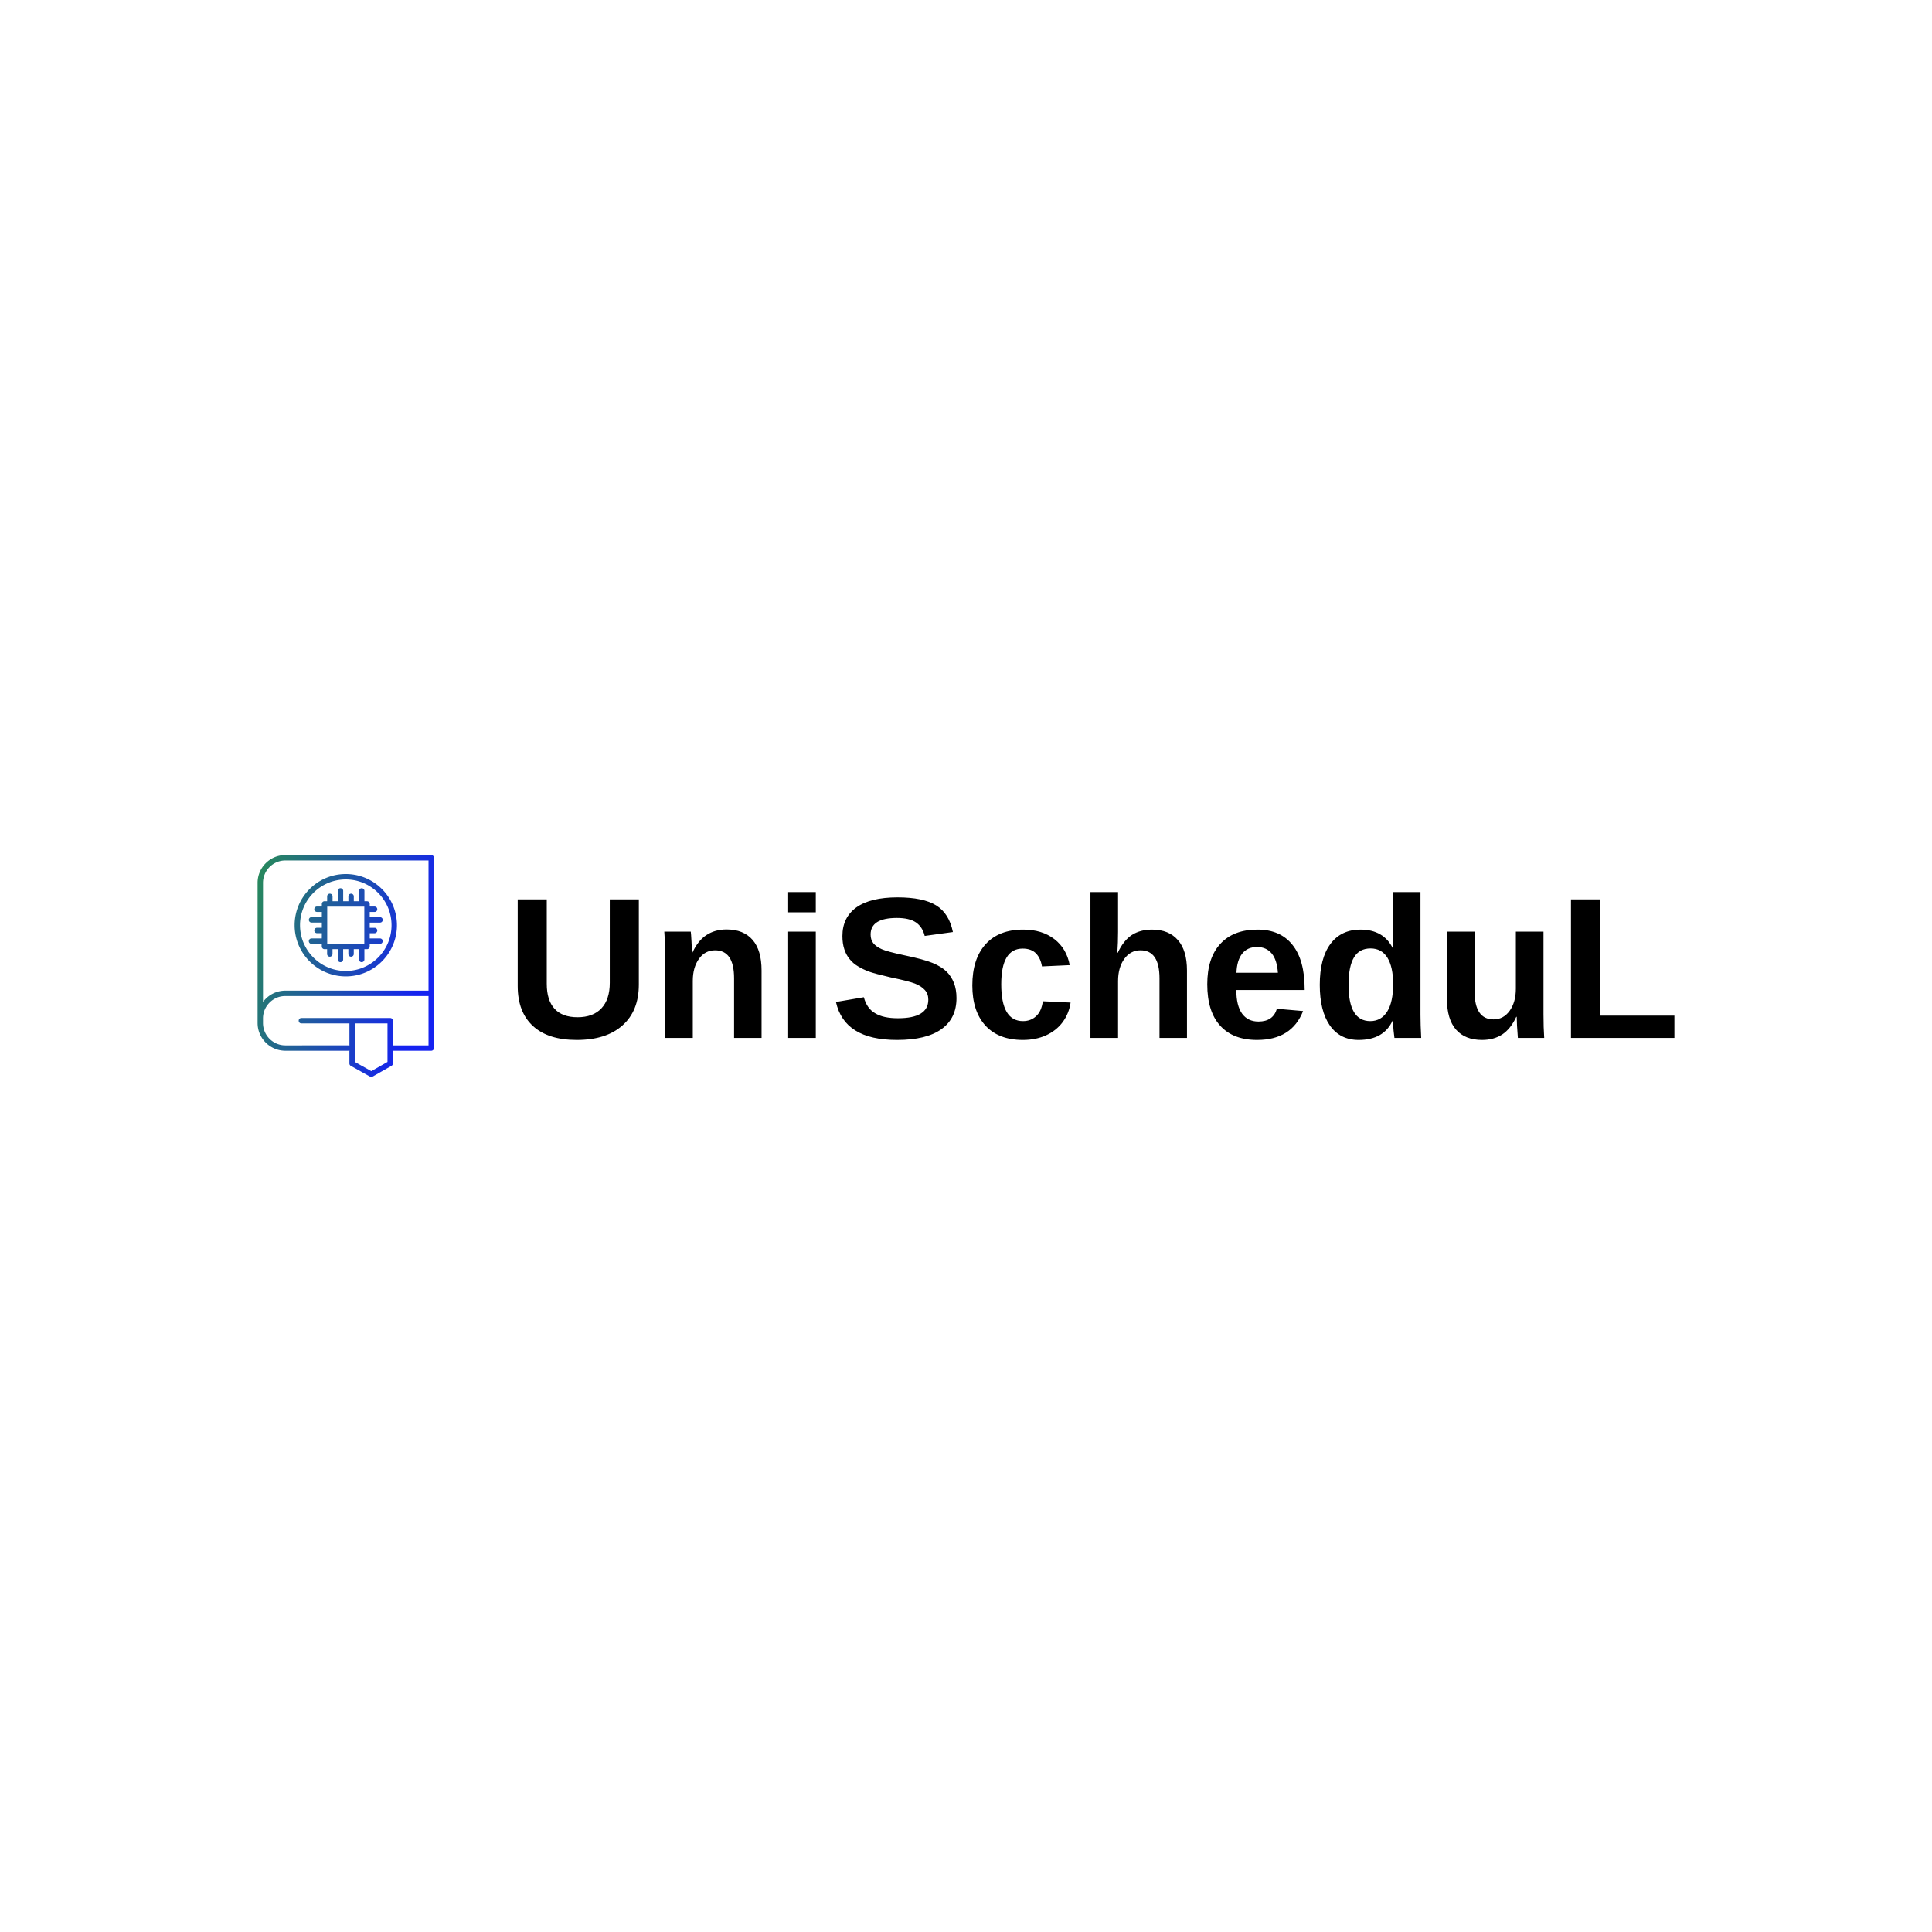 <svg data-v-fde0c5aa="" xmlns="http://www.w3.org/2000/svg" viewBox="0 0 300 300" class="iconLeft"><!----><defs data-v-fde0c5aa=""><!----></defs><rect data-v-fde0c5aa="" fill="transparent" x="0" y="0" width="300px" height="300px" class="logo-background-square"></rect><defs data-v-fde0c5aa=""><!----></defs><g data-v-fde0c5aa="" id="185ef7e5-9d05-4f14-9a7a-8efdf94e845c" fill="#000000" transform="matrix(2.234,0,0,2.234,78.511,132.865)"><path d="M4.94 12.81L4.94 12.81Q2.95 12.81 1.90 11.84Q0.84 10.87 0.84 9.06L0.84 9.06L0.84 3.04L2.86 3.04L2.86 8.91Q2.86 10.05 3.40 10.64Q3.94 11.23 5.00 11.23L5.00 11.23Q6.08 11.23 6.66 10.61Q7.24 9.99 7.24 8.84L7.24 8.84L7.24 3.04L9.26 3.04L9.26 8.96Q9.26 10.79 8.12 11.80Q6.99 12.81 4.94 12.81ZM17.79 12.67L15.88 12.67L15.88 8.52Q15.88 6.58 14.56 6.58L14.56 6.58Q13.86 6.58 13.44 7.17Q13.01 7.77 13.01 8.71L13.01 8.71L13.01 12.67L11.09 12.67L11.09 6.93Q11.09 6.34 11.07 5.96Q11.05 5.58 11.03 5.28L11.03 5.28L12.87 5.28Q12.89 5.41 12.92 5.97Q12.95 6.54 12.95 6.75L12.95 6.75L12.98 6.75Q13.37 5.90 13.96 5.52Q14.55 5.13 15.36 5.13L15.36 5.13Q16.54 5.13 17.17 5.86Q17.79 6.58 17.79 7.98L17.79 7.98L17.79 12.67ZM21.56 3.94L19.64 3.94L19.64 2.53L21.56 2.53L21.56 3.94ZM21.56 12.67L19.64 12.67L19.64 5.28L21.56 5.28L21.56 12.67ZM31.34 9.90L31.34 9.90Q31.34 11.31 30.29 12.06Q29.24 12.81 27.21 12.81L27.21 12.81Q25.36 12.81 24.31 12.15Q23.26 11.50 22.96 10.17L22.96 10.17L24.90 9.84Q25.10 10.61 25.68 10.95Q26.25 11.30 27.27 11.30L27.27 11.30Q29.38 11.30 29.38 10.01L29.38 10.01Q29.38 9.60 29.14 9.34Q28.90 9.07 28.45 8.89Q28.01 8.72 26.76 8.46L26.76 8.46Q25.68 8.21 25.26 8.06Q24.83 7.90 24.49 7.69Q24.15 7.49 23.91 7.19Q23.67 6.90 23.54 6.50Q23.41 6.10 23.41 5.59L23.41 5.59Q23.41 4.29 24.39 3.59Q25.37 2.90 27.24 2.90L27.24 2.90Q29.03 2.90 29.93 3.46Q30.83 4.02 31.09 5.31L31.09 5.31L29.13 5.58Q28.98 4.96 28.52 4.64Q28.06 4.33 27.20 4.33L27.20 4.33Q25.37 4.33 25.37 5.48L25.37 5.48Q25.37 5.85 25.56 6.09Q25.76 6.33 26.14 6.50Q26.52 6.67 27.69 6.92L27.69 6.92Q29.08 7.21 29.68 7.46Q30.28 7.71 30.63 8.04Q30.97 8.37 31.16 8.84Q31.34 9.30 31.34 9.90ZM35.95 12.81L35.95 12.81Q34.27 12.81 33.35 11.81Q32.44 10.81 32.44 9.02L32.44 9.02Q32.44 7.18 33.36 6.16Q34.28 5.14 35.98 5.14L35.98 5.14Q37.28 5.14 38.14 5.80Q38.99 6.45 39.21 7.61L39.21 7.61L37.28 7.70Q37.19 7.14 36.87 6.80Q36.54 6.46 35.94 6.46L35.94 6.46Q34.45 6.46 34.45 8.94L34.45 8.94Q34.45 11.50 35.96 11.50L35.96 11.50Q36.51 11.50 36.88 11.15Q37.25 10.81 37.34 10.12L37.34 10.12L39.27 10.21Q39.16 10.97 38.72 11.57Q38.28 12.16 37.56 12.49Q36.85 12.81 35.95 12.81ZM42.52 6.75L42.55 6.75Q42.94 5.91 43.52 5.52Q44.11 5.14 44.93 5.14L44.93 5.14Q46.10 5.14 46.73 5.87Q47.36 6.59 47.36 7.98L47.36 7.98L47.36 12.67L45.45 12.67L45.45 8.53Q45.45 6.58 44.13 6.58L44.13 6.58Q43.43 6.58 43.00 7.18Q42.57 7.78 42.57 8.72L42.57 8.72L42.57 12.67L40.65 12.67L40.65 2.53L42.57 2.53L42.57 5.30Q42.57 6.04 42.52 6.75L42.52 6.75ZM52.23 12.81L52.23 12.81Q50.57 12.81 49.67 11.82Q48.77 10.83 48.77 8.94L48.77 8.94Q48.77 7.11 49.68 6.13Q50.59 5.14 52.26 5.14L52.26 5.14Q53.85 5.14 54.69 6.20Q55.54 7.25 55.54 9.29L55.54 9.29L55.54 9.34L50.79 9.34Q50.79 10.42 51.19 10.98Q51.59 11.53 52.33 11.53L52.33 11.53Q53.35 11.53 53.61 10.64L53.61 10.64L55.43 10.80Q54.64 12.81 52.23 12.81ZM52.23 6.35L52.23 6.35Q51.56 6.35 51.19 6.82Q50.83 7.29 50.80 8.14L50.80 8.14L53.68 8.14Q53.62 7.25 53.25 6.80Q52.87 6.35 52.23 6.35ZM63.64 12.67L61.78 12.67Q61.76 12.57 61.72 12.16Q61.68 11.74 61.68 11.47L61.68 11.47L61.65 11.47Q61.03 12.81 59.29 12.81L59.29 12.81Q58.00 12.81 57.29 11.80Q56.59 10.79 56.59 8.98L56.59 8.98Q56.59 7.14 57.33 6.14Q58.07 5.14 59.43 5.14L59.43 5.14Q60.22 5.14 60.79 5.47Q61.36 5.80 61.67 6.45L61.67 6.45L61.68 6.45L61.67 5.23L61.67 2.53L63.59 2.53L63.59 11.06Q63.59 11.74 63.64 12.67L63.64 12.67ZM61.69 8.93L61.69 8.93Q61.69 7.74 61.29 7.09Q60.89 6.45 60.12 6.45L60.12 6.45Q59.34 6.45 58.97 7.07Q58.59 7.70 58.59 8.98L58.59 8.98Q58.59 11.50 60.10 11.50L60.10 11.50Q60.86 11.50 61.28 10.83Q61.69 10.17 61.69 8.93ZM65.43 5.28L67.35 5.28L67.35 9.43Q67.35 11.38 68.67 11.38L68.67 11.38Q69.36 11.38 69.79 10.78Q70.22 10.18 70.22 9.24L70.22 9.24L70.22 5.28L72.14 5.28L72.14 11.02Q72.14 11.96 72.19 12.67L72.19 12.67L70.36 12.67Q70.28 11.69 70.28 11.20L70.28 11.20L70.25 11.20Q69.86 12.04 69.27 12.43Q68.68 12.81 67.87 12.81L67.87 12.81Q66.69 12.81 66.06 12.09Q65.43 11.37 65.43 9.97L65.43 9.97L65.43 5.28ZM81.24 12.67L74.05 12.67L74.05 3.04L76.07 3.04L76.07 11.12L81.24 11.12L81.24 12.67Z"></path></g><defs data-v-fde0c5aa=""><linearGradient data-v-fde0c5aa="" gradientTransform="rotate(25)" id="e7269908-d5de-49e6-828b-1aee619a4d91" x1="0%" y1="0%" x2="100%" y2="0%"><stop data-v-fde0c5aa="" offset="0%" stop-color="#288B58" stop-opacity="1"></stop><stop data-v-fde0c5aa="" offset="100%" stop-color="#1522F1" stop-opacity="1"></stop></linearGradient></defs><g data-v-fde0c5aa="" id="cd61ba0e-c162-4ca9-95e2-7ef58b28d66c" stroke="none" fill="url(#e7269908-d5de-49e6-828b-1aee619a4d91)" transform="matrix(0.389,0,0,0.389,34.242,130.551)"><path d="M85.199 6.8c0-.6-.48-1.077-1.078-1.077l-58.242-.004c-6.11 0-11.078 4.969-11.078 11.078v55.949c0 6.11 4.969 11.078 11.078 11.078h24.988c.21 0 .41-.059.578-.172v5.25c0 .39.211.75.55.941l7.661 4.282c.16.09.352.14.531.14s.371-.05.531-.14l7.532-4.282c.34-.191.55-.55.55-.941v-5.078h15.32c.602 0 1.079-.48 1.079-1.078V60.91c0-.051 0-.102-.012-.14.012-.052.012-.09.012-.142zM16.961 16.81c0-4.922 4-8.93 8.922-8.93H83.03v51.95H25.879c-3.66 0-6.898 1.78-8.922 4.519zm49.68 71.48l-6.45 3.672-6.57-3.68V72.91h13.031l-.003 15.379zm16.398-6.61H68.801v-9.851c0-.602-.48-1.078-1.078-1.078H32.282c-.602 0-1.078.48-1.078 1.078 0 .601.48 1.078 1.078 1.078h19.172v8.941a1.077 1.077 0 00-.578-.172l-24.996.004c-4.922 0-8.922-4-8.922-8.93v-1.84c0-4.921 4-8.929 8.922-8.929h57.148l.004 19.7zM40.43 42.2c0 .602.48 1.079 1.078 1.079h1.04v1.93c0 .6.48 1.077 1.077 1.077.602 0 1.078-.48 1.078-1.078v-1.93h2.09v4.11c0 .601.48 1.078 1.078 1.078.602 0 1.078-.48 1.078-1.078v-4.11h2.078v1.93c0 .602.481 1.078 1.079 1.078.601 0 1.078-.48 1.078-1.078v-1.93h2.09v4.11c0 .601.48 1.078 1.078 1.078.601 0 1.078-.48 1.078-1.078v-4.11h1.039c.601 0 1.078-.48 1.078-1.078V41.16h4.11c.6 0 1.077-.48 1.077-1.078.028-.601-.464-1.082-1.062-1.082h-4.11v-2.09h1.93c.602 0 1.078-.48 1.078-1.078 0-.601-.48-1.078-1.078-1.078h-1.93v-2.078h4.11c.601 0 1.078-.48 1.078-1.078 0-.602-.48-1.078-1.078-1.078h-4.11v-2.09h1.93c.602 0 1.078-.48 1.078-1.078 0-.602-.48-1.078-1.078-1.078h-1.93v-1.04c0-.6-.48-1.077-1.078-1.077h-1.039v-4.11c0-.601-.48-1.078-1.078-1.078-.601 0-1.078.48-1.078 1.078v4.11l-2.09-.016v-1.93c0-.601-.48-1.078-1.078-1.078-.601 0-1.078.48-1.078 1.078v1.93h-2.078v-4.11c0-.6-.48-1.077-1.078-1.077-.602 0-1.078.48-1.078 1.078v4.11h-2.09v-1.93c0-.602-.48-1.079-1.078-1.079-.602 0-1.078.48-1.078 1.078v1.93h-1.04c-.6 0-1.077.48-1.077 1.078v1.04h-1.93c-.602 0-1.078.48-1.078 1.077 0 .602.48 1.078 1.078 1.078h1.93v2.09h-4.102c-.602 0-1.078.48-1.078 1.078 0 .602.48 1.078 1.078 1.078h4.102v2.079h-1.93c-.602 0-1.078.48-1.078 1.078 0 .601.48 1.078 1.078 1.078h1.93L40.43 39h-4.102c-.601 0-1.078.48-1.078 1.078 0 .602.48 1.078 1.078 1.078h4.102zm2.16-15.89H57.4v14.808l-14.81.004zM50 54.14c11.262 0 20.422-9.16 20.422-20.422S61.262 13.288 50 13.288s-20.422 9.16-20.422 20.43c0 11.262 9.16 20.422 20.422 20.422zm0-38.69c10.07 0 18.262 8.199 18.262 18.27S60.071 51.98 50 51.98 31.738 43.79 31.738 33.72C31.731 23.641 39.93 15.45 50 15.45z"></path></g><!----></svg>